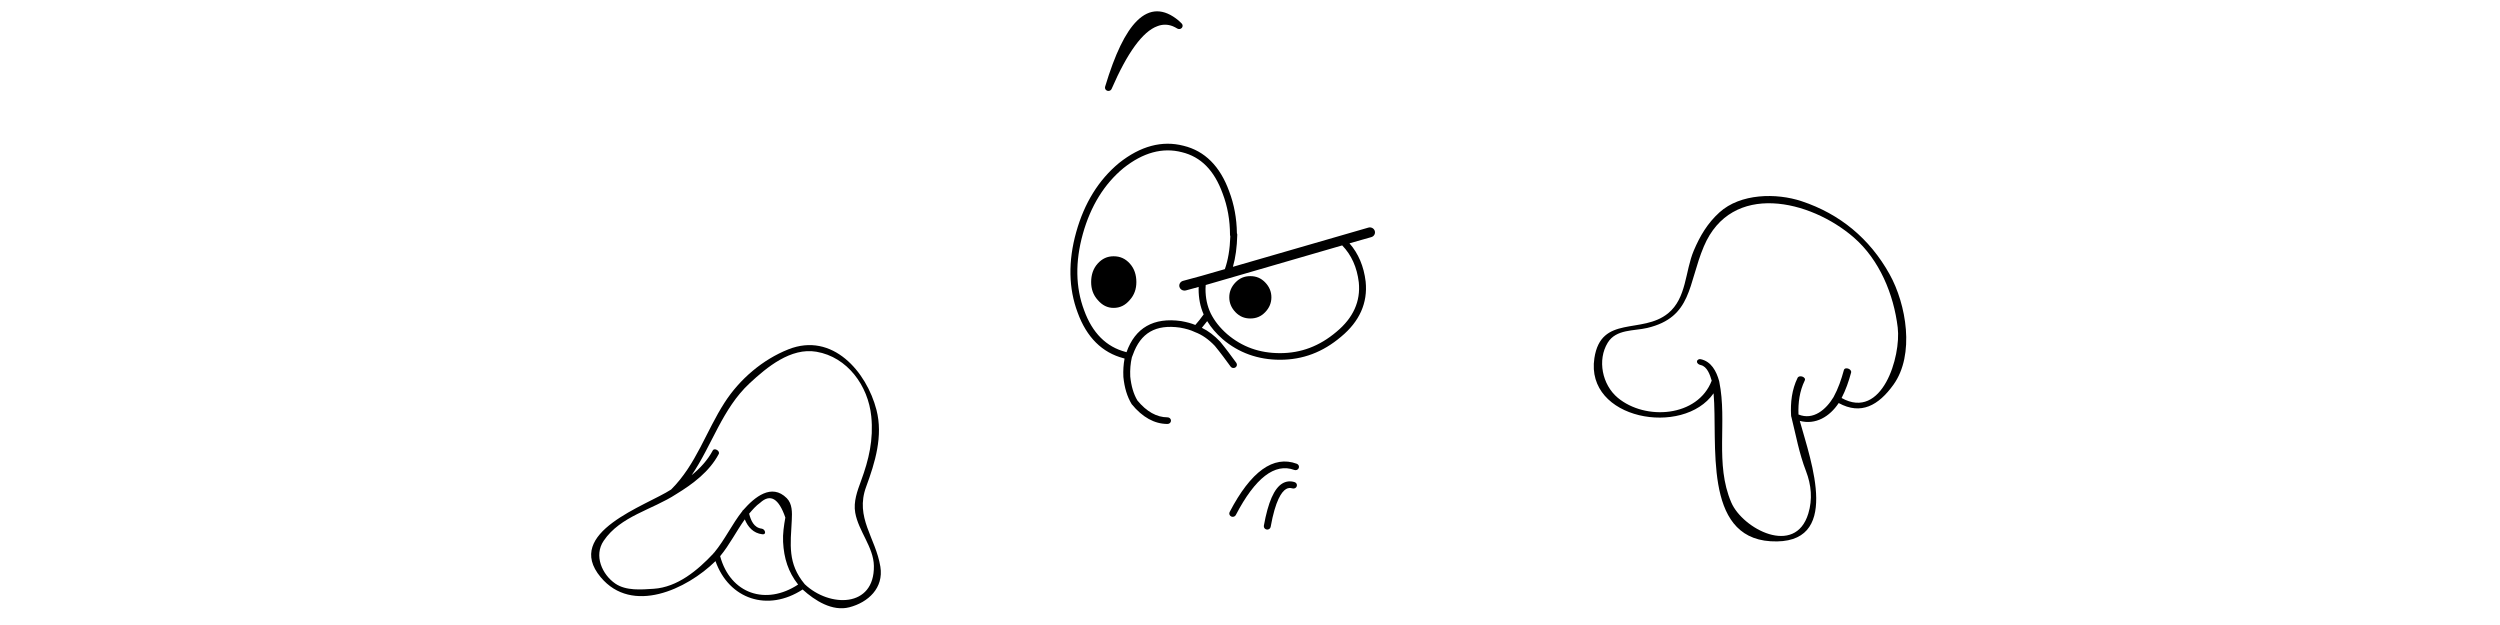 <?xml version="1.0" encoding="UTF-8" standalone="no"?>
<svg width="400px" height="100px" viewBox="0 0 400 100" version="1.1" xmlns="http://www.w3.org/2000/svg" xmlns:xlink="http://www.w3.org/1999/xlink" xmlns:sketch="http://www.bohemiancoding.com/sketch/ns">
    <!-- Generator: Sketch 3.3.1 (12002) - http://www.bohemiancoding.com/sketch -->
    <title>indicateur</title>
    <desc>Created with Sketch.</desc>
    <defs></defs>
    <g id="Page-1" stroke="none" stroke-width="1" fill="none" fill-rule="evenodd" sketch:type="MSPage">
        <g id="indicateur" sketch:type="MSArtboardGroup" fill="#000000">
            <path d="M178.174,41.004 C177.179,41.004 176.351,41.375 175.633,42.169 C174.915,42.963 174.584,43.968 174.584,45.134 C174.584,46.245 174.915,47.198 175.633,47.993 C176.351,48.84 177.179,49.263 178.174,49.263 C179.224,49.263 180.052,48.84 180.77,47.993 C181.487,47.198 181.818,46.245 181.818,45.134 C181.818,43.968 181.487,42.963 180.77,42.169 C180.052,41.375 179.224,41.004 178.174,41.004" id="Fill-119" sketch:type="MSShapeGroup"></path>
            <path d="M200.053,44.181 C199.114,44.181 198.342,44.498 197.679,45.187 C197.016,45.874 196.684,46.668 196.684,47.569 C196.684,48.468 197.016,49.263 197.679,49.951 C198.342,50.64 199.114,50.957 200.053,50.957 C200.992,50.957 201.766,50.64 202.428,49.951 C203.091,49.263 203.423,48.468 203.423,47.569 C203.423,46.668 203.091,45.874 202.428,45.187 C201.766,44.498 200.992,44.181 200.053,44.181" id="Fill-120" sketch:type="MSShapeGroup"></path>
            <path d="M177.163,14.522 C177.223,14.543 177.286,14.552 177.346,14.552 C177.563,14.552 177.768,14.428 177.857,14.226 C180.378,8.412 182.837,5.036 185.179,4.189 C185.982,3.874 186.828,3.873 187.636,4.191 C187.88,4.284 188.125,4.427 188.37,4.568 L188.385,4.576 C188.624,4.714 188.932,4.659 189.105,4.447 C189.276,4.236 189.256,3.934 189.058,3.747 L188.589,3.3 C186.202,1.305 183.96,1.316 181.92,3.331 C180.072,5.159 178.401,8.608 176.816,13.875 C176.734,14.145 176.886,14.429 177.163,14.522" id="Fill-121" sketch:type="MSShapeGroup"></path>
            <path d="M207.124,77.135 C206.437,76.927 205.788,76.997 205.199,77.342 C203.871,78.12 202.896,80.336 202.218,84.114 C202.166,84.402 202.368,84.676 202.668,84.725 C202.7,84.73 202.731,84.734 202.763,84.734 C203.026,84.734 203.261,84.551 203.306,84.294 C204.068,80.043 205.069,78.659 205.774,78.247 C206.09,78.063 206.412,78.031 206.793,78.144 C207.083,78.23 207.395,78.077 207.485,77.798 C207.577,77.519 207.416,77.222 207.124,77.135" id="Fill-122" sketch:type="MSShapeGroup"></path>
            <path d="M207.488,74.203 C203.749,72.814 200.137,75.417 196.742,81.924 C196.606,82.186 196.717,82.504 196.99,82.635 C197.069,82.673 197.153,82.691 197.236,82.691 C197.439,82.691 197.634,82.583 197.731,82.398 C200.827,76.461 203.973,74.036 207.088,75.191 C207.371,75.298 207.692,75.161 207.803,74.889 C207.912,74.615 207.772,74.309 207.488,74.203" id="Fill-123" sketch:type="MSShapeGroup"></path>
            <path d="M219.965,36.954 C219.836,36.532 219.378,36.291 218.936,36.418 L197.265,42.691 C197.685,41.233 197.916,39.542 197.963,37.562 C197.965,37.476 197.945,37.392 197.905,37.317 C197.874,34.941 197.456,32.681 196.661,30.6 C195.212,26.597 192.759,24.151 189.381,23.327 C185.942,22.431 182.469,23.359 179.045,26.084 C175.795,28.77 173.488,32.493 172.19,37.149 C170.887,41.812 170.967,46.14 172.422,50.006 C173.856,53.964 176.343,56.429 179.784,57.323 L179.918,57.363 C179.922,57.364 179.926,57.365 179.931,57.367 C179.754,58.297 179.691,59.259 179.74,60.313 C179.914,62.041 180.334,63.444 181.069,64.665 C182.788,66.766 184.718,67.833 186.805,67.833 C187.111,67.833 187.358,67.595 187.358,67.303 C187.358,67.011 187.111,66.773 186.805,66.773 C185.075,66.773 183.437,65.845 181.983,64.075 C181.372,63.05 180.998,61.787 180.84,60.239 C180.792,59.147 180.876,58.144 181.098,57.174 C181.142,57.048 181.184,56.923 181.254,56.778 C182.497,53.252 184.909,51.866 188.802,52.417 C189.784,52.593 190.503,52.806 191.133,53.107 C191.155,53.118 191.178,53.127 191.2,53.136 C192.339,53.564 193.387,54.298 194.38,55.348 C195.261,56.417 196.149,57.621 196.902,58.658 C197.075,58.898 197.422,58.957 197.671,58.79 C197.921,58.624 197.984,58.293 197.809,58.054 C197.047,57.003 196.146,55.783 195.224,54.665 C194.294,53.68 193.33,52.948 192.296,52.448 C192.575,52.125 192.859,51.77 193.15,51.381 C193.778,52.413 194.587,53.358 195.607,54.252 C198.185,56.448 201.282,57.562 204.811,57.562 C208.447,57.562 211.638,56.358 214.56,53.887 C217.526,51.434 218.853,48.467 218.505,45.06 C218.215,42.611 217.341,40.559 215.917,38.931 L219.406,37.94 C219.846,37.816 220.097,37.373 219.965,36.954 L219.965,36.954 Z M191.251,51.993 C190.62,51.733 189.906,51.538 188.984,51.373 C184.572,50.746 181.624,52.449 180.242,56.352 L180.102,56.309 C177.006,55.504 174.773,53.267 173.462,49.652 C172.083,45.988 172.014,41.873 173.256,37.422 C174.497,32.975 176.686,29.43 179.758,26.893 C182.88,24.406 186.018,23.552 189.1,24.351 C192.148,25.093 194.279,27.252 195.621,30.956 C196.406,33.011 196.802,35.247 196.802,37.603 L196.802,37.605 L196.802,37.606 L196.802,37.611 C196.804,37.685 196.821,37.756 196.85,37.818 C196.783,39.903 196.486,41.615 195.978,43.062 L192.214,44.145 L189.287,44.938 C188.846,45.058 188.591,45.496 188.715,45.919 C188.819,46.269 189.151,46.496 189.513,46.496 C189.587,46.496 189.662,46.487 189.738,46.467 L191.792,45.91 C191.787,46.018 191.777,46.118 191.777,46.232 C191.777,47.733 192.041,49.069 192.585,50.308 C192.118,50.963 191.678,51.52 191.251,51.993 L191.251,51.993 Z M213.834,53.088 C211.118,55.386 208.167,56.503 204.811,56.503 C201.514,56.503 198.744,55.507 196.346,53.465 C195.187,52.449 194.325,51.361 193.714,50.14 C193.714,50.138 193.713,50.135 193.712,50.133 C193.153,48.962 192.881,47.687 192.881,46.232 C192.881,46.013 192.894,45.804 192.914,45.601 L214.75,39.264 C216.224,40.781 217.121,42.764 217.407,45.172 C217.717,48.208 216.517,50.869 213.834,53.088 L213.834,53.088 Z" id="Fill-124" sketch:type="MSShapeGroup"></path>
            <path d="M128.439,74.609 C123.311,72.227 120.037,67.797 115.635,64.455 C112.095,61.77 107.567,60.072 103.128,59.95 C95.562,59.742 92.604,67.572 93.211,73.878 C93.623,78.163 96.297,81.71 98.973,84.873 C102.374,88.891 100.319,93.05 101.205,97.669 C101.854,101.056 104.988,102.362 108.088,102.067 C110.893,101.8 112.912,99.175 114.141,96.837 C120.632,98.348 125.746,94.271 125.691,87.803 C131.567,90.48 141.155,91.316 143.828,83.943 C147.015,75.157 133.049,75.692 128.439,74.609 L128.439,74.609 Z M114.55,95.846 C115.35,93.405 115.244,91.117 114.478,88.622 C114.093,87.37 113.456,86.199 112.802,85.074 C112.747,81.828 113.739,80.626 115.779,81.472 C116.573,81.681 117.318,82.11 118.036,82.511 C118.149,83.627 118.085,84.878 116.972,85.445 C116.46,85.704 116.528,86.663 117.177,86.332 C118.485,85.668 118.944,84.448 119.002,83.129 C120.954,84.473 122.665,86.109 124.719,87.314 C125.246,93.558 120.53,97.271 114.55,95.846 L114.55,95.846 Z M141.986,85.694 C140.765,87.402 138.39,88.025 136.501,88.578 C132.83,89.65 128.861,88.202 125.589,86.545 C125.548,86.483 125.489,86.457 125.419,86.452 C123.09,85.085 121.203,83.165 118.902,81.747 C118.859,81.673 118.793,81.641 118.714,81.638 C116.327,80.328 112.983,79.113 111.529,82.238 C110.994,83.391 111.504,84.698 111.956,85.766 C113.503,89.43 115.002,92.072 113.534,96.158 C111.114,101.014 104.346,103.575 102.136,97.189 C101.152,94.348 102.555,91.114 102.03,88.166 C101.716,86.405 100.53,85.021 99.418,83.706 C97.054,80.912 95.265,78.168 94.347,74.57 C93.131,69.805 94.679,64.338 99.057,61.844 C102.674,59.784 107.337,61.458 110.828,62.931 C116.313,65.245 119.857,70.18 124.573,73.58 C122.924,72.999 121.364,72.207 120.043,71.018 C119.631,70.648 118.928,71.506 119.343,71.881 C121.723,74.022 124.857,74.96 127.935,75.581 C132.415,76.633 137.504,75.816 141.388,78.626 C143.708,80.304 143.467,83.62 141.986,85.694 L141.986,85.694 Z" id="Fill-26" sketch:type="MSShapeGroup" transform="translate(118.715, 81.027) scale(-1, 1) rotate(20) translate(-118.715, -81.027) "></path>
            <path d="M274.173,62.931 C274.865,70.818 272.424,85.928 283.29,86.602 C294.744,87.314 289.757,73.834 287.965,67.34 C290.482,68.018 292.747,66.672 294.191,64.487 C297.759,66.443 300.562,64.876 302.948,61.558 C306.406,56.75 305.011,48.673 302.316,43.849 C299.154,38.188 294.42,34.244 288.269,32.196 C284.197,30.842 278.467,30.942 275.114,33.981 C273.204,35.711 272,37.749 271.003,40.098 C269.609,43.386 269.868,47.708 266.892,50.132 C262.711,53.54 256.172,50.324 255.102,57.298 C253.593,67.143 269.302,69.924 274.173,62.931 L274.173,62.931 Z M258.831,63.634 C256.351,61.562 255.538,57.596 257.239,54.826 C258.582,52.641 261.425,52.976 263.55,52.474 C270.776,50.765 270.07,45.43 272.618,39.421 C277.04,28.99 289.64,31.962 296.597,37.988 C300.715,41.556 302.998,47.084 303.635,52.406 C304.188,57.018 301.154,67.31 294.655,63.68 C295.324,62.393 295.794,61.024 296.174,59.625 C296.337,59.03 295.18,58.632 295.02,59.217 C294.613,60.713 294.113,62.176 293.367,63.538 C292.189,65.497 290.152,67.297 287.757,66.319 C287.688,64.43 287.925,62.595 288.763,60.873 C289.026,60.331 287.878,59.913 287.608,60.466 C286.69,62.353 286.46,64.403 286.573,66.48 C286.574,66.487 286.578,66.492 286.579,66.499 C286.568,66.564 286.581,66.629 286.617,66.695 C287.356,69.643 287.841,72.475 288.955,75.365 C289.815,77.598 290.022,79.892 289.327,82.176 C287.225,89.084 278.813,84.595 277.005,80.395 C274.34,74.201 276.393,67.502 275.084,61.071 C275.082,61.029 275.073,60.99 275.058,60.951 C274.615,59.393 273.814,57.836 272.106,57.468 C271.852,57.413 271.511,57.565 271.515,57.858 C271.519,58.18 271.847,58.352 272.118,58.41 C273.154,58.634 273.608,59.99 273.872,60.91 C271.635,66.735 263.259,67.335 258.831,63.634 L258.831,63.634 Z" id="Fill-11" sketch:type="MSShapeGroup"></path>
        </g>
    </g>
</svg>